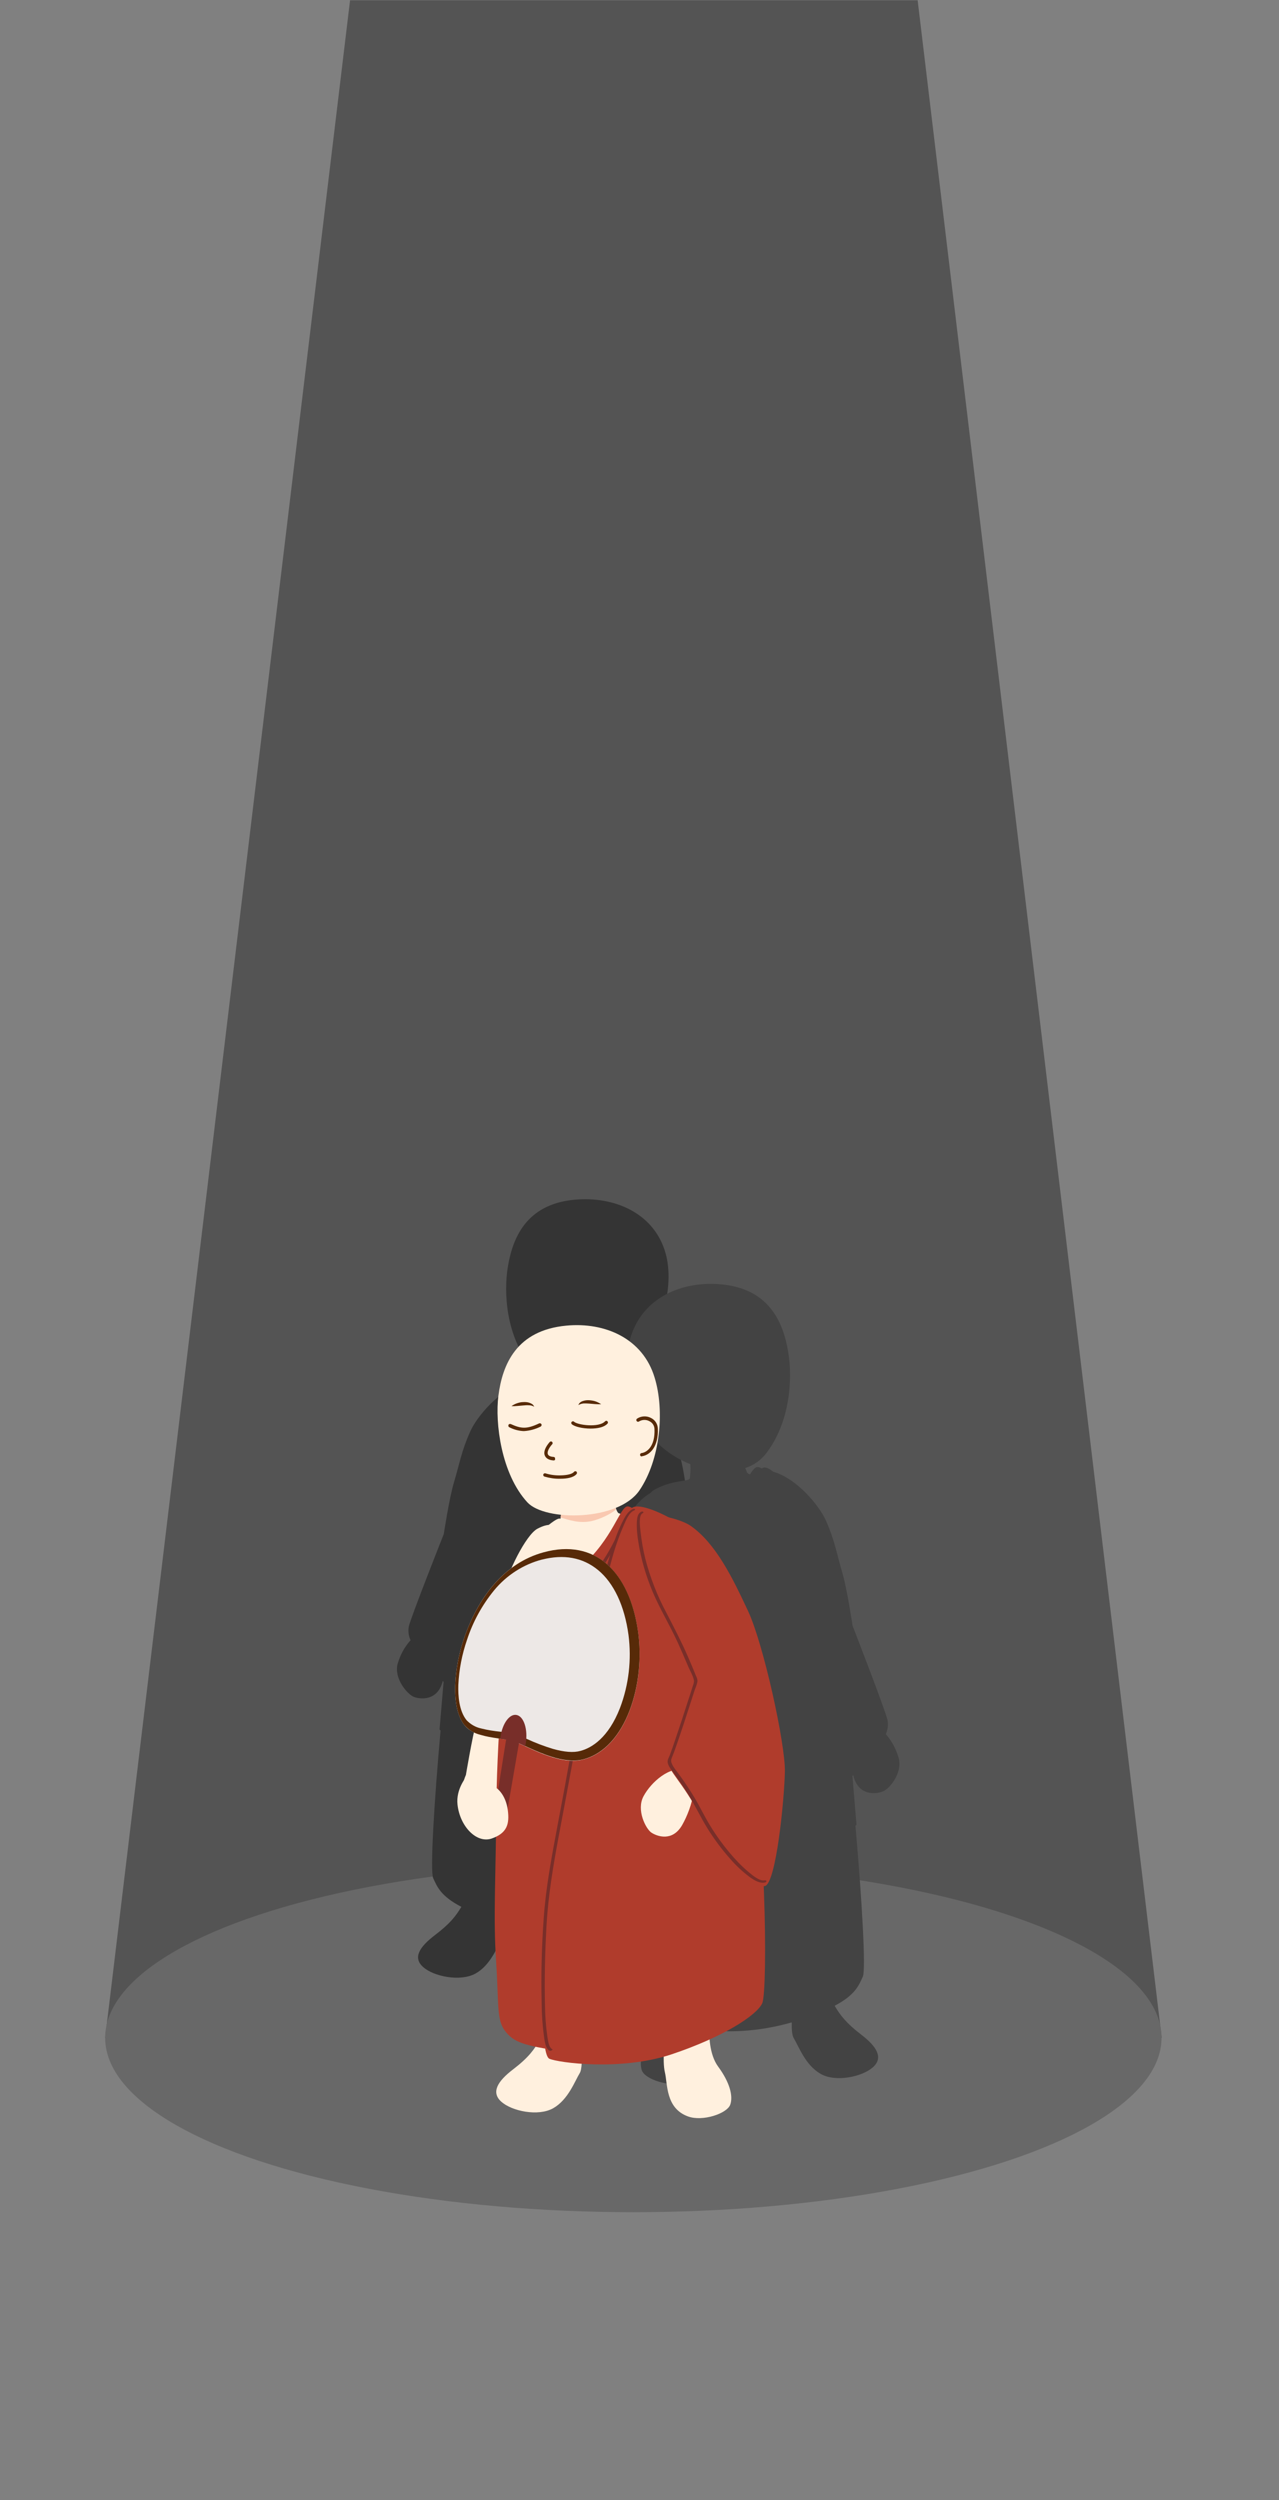 <?xml version="1.0" encoding="utf-8"?>
<!-- Generator: Adobe Illustrator 24.0.1, SVG Export Plug-In . SVG Version: 6.00 Build 0)  -->
<svg version="1.0" id="teachers_bg" xmlns="http://www.w3.org/2000/svg" xmlns:xlink="http://www.w3.org/1999/xlink" x="0px" y="0px"
	 viewBox="0 0 763 1491" style="enable-background:new 0 0 763 1491;" xml:space="preserve">
<rect x="0" y="0" width="763" height="1491" fill="#808080" stroke="none"/>
<g id="Mask_Group_3_1_" transform="translate(0 -32)">
	<g id="Group_62_1_" transform="translate(-1298.767 1264.372)">
		<path id="Path_129_1_" style="fill:#545454;" d="M1507.6-1232.2L1361.5-17.1h630.3l-145.6-1215.1"/>
		<ellipse id="Ellipse_4_1_" style="fill:#686868;" cx="1676.6" cy="-17.1" rx="315.1" ry="104"/>
		<path id="Path_130_1_" style="fill:#343434;" d="M1724.5-230.8c-0.6-6.1-2.9-11.8-6.5-16.7c0,0,0.5-19.7-0.3-28
			c-0.7-8.3-3.7-34-5.5-39.1c-1.3-3.9-4.1-38.9-8.3-51.1c-4.5-13.3-10.8-22.8-17.6-27.6c-0.9-0.6-1.8-1.2-2.7-1.8
			c-0.8-0.8-1.7-1.5-2.6-2c-11.2-5.9-19.8-4.2-20.6-6.5c-0.4-2.7-0.5-5.5-0.3-8.2c5.9-2.3,11.4-5.5,16.3-9.5
			c17.2-14.2,24.9-43.9,19.5-63.4c-6.3-23.1-28.6-33.7-51.9-32.4c-30.1,1.7-39.1,21.5-42.2,39.8c-2.7,16-1.1,41.2,13.4,59.5
			c3.1,3.8,7.3,6.7,12,8.2c-0.2,0.8-0.5,1.5-0.9,2.2l0.1,0.1c-0.2,0.5-0.5,0.9-1,1.1c-0.2,0.1-0.6,0.2-1,0.4c-1.7-2.8-3-4.4-4.4-4.4
			c-0.9,0.1-1.7,0.4-2.5,0.9c-0.3-0.2-0.6-0.4-0.9-0.5c-1.5-0.6-3.5,0.4-5.8,2.3c-14,3.8-27.5,19.8-31.5,28.8
			c-5.3,11.8-6.3,19-9.7,30.3c-2.8,9.3-6.1,30.9-6.1,30.9s-19.9,50.2-20.9,55.3c-0.4,2.7-0.1,5.5,1.1,8c-3.6,4-6.2,8.8-7.7,14
			c-2.4,9,6,18.4,9.7,19.8c3.7,1.4,13.7,2.6,17-8.7c0.1-0.3,0.2-0.6,0.2-0.8c0.2,0.2,0.3,0.3,0.5,0.5c-0.8,9.4-1.6,18.8-2.4,28.2
			c0,0.3,0.2,0.6,0.6,0.8c-3.9,43.5-6.3,84.1-4.4,88.1c2.4,5.2,4.5,10.7,16.8,17.1c-3.4,5.7-7,10.2-15.7,16.8
			c-9.3,7.1-13.4,13.5-7.1,19.1c6.2,5.6,22.1,8.9,31.2,3.9c9.1-5,13-16.2,15.9-20.6c1-1.6,1.3-5.2,1.3-9.4
			c20.8,5.9,39.2,5.8,49.2,4.5c0.1,1.4,0.3,2.9,0.6,4.3c1.7,6.8,0.3,21.2,13.9,26.1c8.7,3.1,23.5-1.7,25.4-6.9s-0.5-13.4-7.2-22.4
			c-2.5-3.6-4.1-7.7-4.7-12c9.7-2.2,13.4-4.7,16.9-9.2c5.1-6.7,3.6-16.3,5.3-41.4c1.5-22.2,0.5-42.4,0-77.2c2.9,6.9,8.4,10,15,9.3
			C1723-211.7,1725.1-219.7,1724.5-230.8z M1698.8-242.5c-0.1-2.2-0.1-4.5-0.2-6.9c0.7,2.4,1.2,4,1.2,4S1699.3-244.3,1698.8-242.5
			L1698.8-242.5z"/>
		<path id="Path_131_1_" style="fill:#434343;" d="M1834.9-183.9c-1.5-5.3-4.1-10.2-7.7-14.3c1.2-2.5,1.5-5.4,1.1-8.1
			c-1-5.3-20.9-56.5-20.9-56.5s-3.3-22-6.1-31.5c-3.4-11.5-4.4-19-9.7-31c-4-9.2-17.6-25.5-31.6-29.4c-2.3-1.9-4.4-2.9-5.9-2.4
			c-0.3,0.1-0.7,0.3-0.9,0.5c-0.7-0.5-1.6-0.8-2.5-0.9c-1.4,0-2.8,1.6-4.5,4.4c-0.4-0.1-0.8-0.3-1-0.4c-0.4-0.3-0.8-0.7-1-1.1
			l0.1-0.1c-0.4-0.7-0.7-1.5-0.9-2.2c4.7-1.5,8.9-4.4,12.1-8.3c14.6-18.7,16.2-44.5,13.5-60.8c-3.1-18.7-12.1-38.9-42.3-40.6
			c-23.4-1.4-45.7,9.5-52.1,33c-5.4,19.9,2.3,50.2,19.6,64.7c4.9,4.1,10.5,7.4,16.4,9.7c0.2,2.8,0.1,5.6-0.3,8.4
			c-0.8,2.3-9.5,0.6-20.7,6.6c-1,0.5-1.9,1.2-2.7,2.1c-1,0.6-1.9,1.2-2.8,1.9c-6.8,4.9-13.1,14.6-17.6,28.2
			c-4.2,12.5-7,48.3-8.3,52.2c-1.8,5.3-4.7,31.4-5.5,39.9c-0.7,8.5-0.3,28.6-0.3,28.6c-3.7,5-5.9,10.9-6.5,17
			c-0.7,11.4,1.5,19.6,10.4,20.5c6.6,0.7,12.1-2.5,15-9.5c-0.5,35.5-1.5,56.2,0,78.8c1.7,25.6,0.2,35.5,5.3,42.3
			c3.5,4.6,7.2,7.2,17,9.4c-0.6,4.4-2.2,8.6-4.7,12.3c-6.8,9.2-9.1,17.6-7.2,22.9c1.9,5.3,16.7,10.2,25.4,7
			c13.7-5,12.3-19.7,14-26.7c0.3-1.4,0.5-2.9,0.6-4.4c10.1,1.3,28.5,1.4,49.4-4.6c-0.1,4.3,0.2,8,1.3,9.6
			c2.8,4.6,6.8,15.9,15.9,21.1s25,1.7,31.3-4s2.2-12.3-7.2-19.5c-8.7-6.7-12.3-11.3-15.7-17.1c12.3-6.5,14.4-12.1,16.8-17.4
			c1.9-4.1-0.5-45.5-4.4-90c0.3-0.2,0.6-0.4,0.6-0.8c-0.8-9.6-1.6-19.2-2.4-28.8c0.2-0.2,0.3-0.3,0.5-0.5c0.1,0.3,0.2,0.6,0.2,0.9
			c3.3,11.6,13.3,10.3,17.1,8.9C1828.9-165,1837.3-174.6,1834.9-183.9z M1671.9-193.2c-0.1,2.4-0.1,4.7-0.2,7c-0.6-1.9-1-3-1-3
			S1671.1-190.7,1671.9-193.2z"/>
		<g id="Group_61_1_" transform="translate(2271.497 -30.516)">
			<path id="Path_132_1_" style="fill:#FFF0DE;" d="M-652.1-290.2c-6.9,3.6-18.3,26.9-20.1,37c-1.7,10.1-5.4,45.3-5.4,45.3
				s-8,22.3-11,33.2c-2.4,8.7-6.2,31.4-6.2,31.4s-4.2,8.5-1.1,16.6c4.6,12.2,9,17.4,17.9,18.1c5.2,0.4,6.5-11.7,5-15.8
				c-3.1-8.8-2.5-10.9-2.5-10.9s7.1-19.4,10.1-27.3c3.1-7.9,12-32.4,12.8-37.8c0.6-4.1,9.4-37.9,11.2-50.8c2-14,3.7-31.3,0.8-38.4
				C-641.9-293.1-645.8-293.5-652.1-290.2z"/>
			<path id="Path_133_1_" style="fill:#FFF0DE;" d="M-638.2-314.1c0,0,0.8,15,0,17.3s1.1-2.6-8.6,5.5c-10.1,8.4-19.2,34.8-21.1,49.1
				c-1.4,10.6,1.9,38.3,1.9,38.3l103.8-4.9c0,0-0.8-61.3-12.4-74.1s-26.3-15.4-29-16.5c-2.6-1.1-4.5-17.7-4.5-17.7L-638.2-314.1z"/>
			<g id="Group_58_1_" transform="translate(44.783 67.382)">
				<path id="Path_134_1_" style="fill:#F9C8B0;" d="M-653-384.4c0,0,1.7,11.1,2.9,15.4c-2.7,2.5-9.5,5.8-14.6,6.9
					c-7.3,1.5-13.1-0.6-18.5-2.2c1.3-4.3,0.1-17,0.1-17L-653-384.4z"/>
			</g>
			<path id="Path_135_1_" style="fill:#FFF0DE;" d="M-634.9-411.3c-29.8,2.8-38.1,23.2-40.5,41.8c-2.1,16.2,1.7,46.7,17.3,63.6
				c10.5,11.4,54.2,11.3,66.8-7.1c12.6-18.5,15.1-47.8,9.1-67.3C-589.2-403.6-611.7-413.5-634.9-411.3z"/>
			<path id="Path_136_1_" style="fill:#FFF0DE;" d="M-576.1,1.1c0,12.3-1.6,26,0,32.8c1.7,6.9,0.3,21.5,13.8,26.4
				c8.7,3.2,23.3-1.7,25.2-7c1.9-5.3-0.5-13.6-7.2-22.7c-5.4-7.3-5.5-19.1-5.2-23.8c0.4-4.7,0-16.4,0-16.4L-576.1,1.1z"/>
			<path id="Path_137_1_" style="fill:#FFF0DE;" d="M-626.9,5.2c0,4.5,2.8,24.8,0,29.3s-6.8,15.8-15.8,20.9c-9,5.1-24.8,1.7-31-3.9
				s-2.2-12.2,7.1-19.3s12.7-11.9,16.3-18.3c3.6-6.4,2.5-16,2.5-16L-626.9,5.2z"/>
			<path id="Path_138_1_" style="fill:#572A08;" d="M-620.4-349.9c-4.7,0-9.5-1.1-11.2-2.6c-0.4-0.4-0.5-1-0.1-1.4
				c0.4-0.4,1-0.5,1.4-0.1c2.2,2,14.8,3.7,18.5-0.2c0.4-0.4,1-0.5,1.4-0.1c0.4,0.4,0.5,1,0.1,1.4c0,0-0.1,0.1-0.1,0.1
				C-612.3-350.7-616.3-349.9-620.4-349.9z"/>
			<path id="Path_139_1_" style="fill:#572A08;" d="M-660.2-348.4c-3-0.1-6-0.9-8.7-2.3c-0.5-0.2-0.7-0.8-0.5-1.4
				c0.2-0.5,0.8-0.7,1.4-0.5c6.2,2.8,9.5,3.1,16.9-0.4c0.5-0.2,1.1,0,1.4,0.5c0.2,0.5,0,1.1-0.5,1.4
				C-653.4-349.5-656.8-348.6-660.2-348.4z"/>
			<path id="Path_140_1_" style="fill:#572A08;" d="M-638.6-320c-3.2,0.1-6.3-0.4-9.4-1.3c-0.5-0.2-0.8-0.8-0.6-1.3
				c0.2-0.5,0.8-0.8,1.3-0.6c2.9,0.9,6,1.3,9.1,1.2c3.9-0.1,6.9-0.8,7.9-2.1c0.3-0.4,1-0.5,1.4-0.2c0.4,0.3,0.5,1,0.2,1.4l0,0
				c-1.8,2.3-6.1,2.9-9.5,2.9C-638.3-320-638.4-320-638.6-320z"/>
			<path id="Path_141_1_" style="fill:#572A08;" d="M-589.9-333.3c-0.6,0-1-0.4-1-1c0-0.5,0.4-1,0.9-1c3.1-0.4,8.2-3.9,7.7-14.5
				c-0.1-1.9-1.2-3.6-3-4.5c-2-1.1-4.4-1-6.3,0.2c-0.5,0.3-1.1,0.1-1.4-0.4c-0.3-0.5-0.1-1.1,0.4-1.4l0,0c2.5-1.6,5.7-1.7,8.3-0.3
				c2.4,1.2,3.9,3.6,4,6.2c0.5,10.5-4.4,15.9-9.5,16.6C-589.8-333.3-589.9-333.3-589.9-333.3z"/>
			<path id="Path_142_1_" style="fill:#B03C2C;" d="M-626.2-267.4c-15,13.1-43.4,25.9-43.4,25.9s-6.7,71.8-7,115.8
				c-0.4,44.6-1.9,67.5-0.2,92.9c1.7,25.4,0.2,35.2,5.2,41.9c5.1,6.8,10.7,9,35,12.4s70.5-6.8,76.1-11.3s3.2-150.4-5.5-208.9
				c-10.7-71.9-23.7-104.6-32.3-104.8C-602.9-303.6-606.9-284.3-626.2-267.4z"/>
			<path id="Path_143_1_" style="fill:#782E29;" d="M-600.3-288.5c-3.7,0.1-5.9,5.7-7.4,8.4c-4.4,8.3-9.9,16-16.2,23
				c-11.5,12.1-26.6,22.1-40.5,30.8c-1.1,0.7-0.1,1.9,0.9,1.2c13-7.9,25.3-16.9,36.8-26.9c6.9-6.3,12.8-13.7,17.5-21.8
				c1.7-2.9,3.3-5.9,5-8.7c0.7-1.1,2.2-4.3,3.8-4.4C-599.3-287-598.9-288.5-600.3-288.5L-600.3-288.5z"/>
			<path id="Path_144_1_" style="fill:#B03C2C;" d="M-594.8-303.1c-6.5,2.5-17.5,30.7-29.9,107.5S-646.1-89-647.8-52.9
				c-1.7,36.1-2.3,76.5,2.8,78.8c5.1,2.3,42.3,7.5,72.8-2.6c30.5-10.2,50.8-23.1,54.2-30.5c3.4-7.3,2.3-115.6-9-162.5
				s-25.9-113.4-36.1-120.7C-573.4-297.7-589.2-305.2-594.8-303.1z"/>
			<path id="Path_145_1_" style="fill:#782E29;" d="M-595.2-301.9c-2.7,1.1-4.3,4-5.6,6.4c-2.8,5.4-5,11.1-6.7,16.9
				c-7.8,24.5-12.4,50.2-16.6,75.5c-5,29.8-10.2,59.5-15.9,89.2c-3.5,18.7-7.1,37.4-8.4,56.4c-1.2,16.6-1.6,33.4-1.2,50
				c0,6.8,0.5,13.5,1.4,20.2c0.4,2.5,0.8,7.1,3.3,8.4c0.5,0.3,2.4-0.5,1.6-0.9c-2.3-1.2-2.6-6.1-3-8.3c-0.8-5.7-1.2-11.5-1.3-17.3
				c-0.4-16,0-32,0.9-48c1-18,4-35.8,7.3-53.5c5-26.7,10.1-53.3,14.5-80.1c4.6-27.8,9.1-55.7,16.6-82.8c2-7.7,4.5-15.2,7.7-22.5
				c1.2-2.7,3.1-7.6,6.2-8.8C-593.2-301.7-594.3-302.3-595.2-301.9L-595.2-301.9z"/>
			<path id="Path_146_1_" style="fill:#FFF0DE;" d="M-588.8-130.7c-4.5,8.3,1.4,19.5,4.6,21.7c3.3,2.2,12.6,5.8,18.5-4.6
				c5.9-10.4,11.2-29.2,2-32.5C-572.9-149.2-584.3-139.1-588.8-130.7z"/>
			<path id="Path_147_1_" style="fill:#B03C2C;" d="M-560.7-291.9c15.1,10.6,24.9,30.9,34.1,50.5c9.4,19.9,22.4,79.7,22.1,96
				c-0.3,16.5-5.2,66.6-11.9,68.3c-6.8,1.7-26.7-18.8-37.9-40.6c-11.4-22.1-20.6-28.6-18.7-32.3c2.4-4.7,15.7-46.6,15.7-46.6
				s-8.8-22.1-13.6-30.7c-5.4-9.5-10.1-19.3-14-29.5c-4.1-10.6-9.9-38.2-4.7-40.2C-581.4-300.3-565.5-295.3-560.7-291.9z"/>
			<path id="Path_148_1_" style="fill:#782E29;" d="M-516.6-80.5c-3.1,0.6-7.3-3.1-9.5-4.9c-4.2-3.5-8-7.5-11.5-11.7
				c-4.1-4.9-7.8-10-11.1-15.4c-3.6-5.7-6.4-11.8-9.9-17.6c-2.7-4.5-5.6-8.8-8.7-13.1c-1.6-2.3-3.8-4.6-4.8-7.3
				c-0.6-1.7,0-2.7,0.6-4.2c1-2.4,1.8-4.9,2.7-7.4c2.6-7.4,5-14.9,7.4-22.3c1.1-3.3,2.1-6.6,3.2-9.9c0.7-1.6,1.3-3.3,1.6-5.1
				c-0.1-1.1-0.5-2.2-1-3.2c-1.5-3.8-3.1-7.5-4.7-11.2c-3.9-9-8.4-17.6-12.9-26.3c-5.5-10.2-9.7-21.1-12.6-32.3
				c-1.3-5.3-2.2-10.6-2.8-16c-0.2-2.1-1.4-9.8,1.2-11c1.2-0.6,0.1-1.4-0.8-0.9c-2.1,1-2.4,3.5-2.6,5.7c-0.2,4.2,0.2,8.3,0.9,12.4
				c1.6,10.2,4.5,20.1,8.5,29.6c4.4,10.4,10.3,20,15,30.3c2.1,4.6,4.1,9.3,6.1,14c1.1,2.7,3.2,6,3.6,8.9c-0.1,1-0.3,2-0.7,2.9
				c-0.9,2.9-1.8,5.8-2.8,8.7c-2.5,7.9-5.1,15.8-7.8,23.7c-1,3-2.1,6.1-3.2,9.1c-0.6,1.4-1.5,2.8-1.2,4.4c0.5,2.3,2.4,4.5,3.7,6.3
				c2.8,3.9,5.6,7.9,8.2,12c4.3,6.8,7.6,14,11.8,20.8c4,6.4,8.5,12.5,13.5,18.1c3.6,4.2,7.7,8,12.2,11.3c2.5,1.7,5.4,3.5,8.6,2.9
				C-515-79.6-515.3-80.7-516.6-80.5L-516.6-80.5z"/>
			<path id="Path_149_1_" style="fill:#572A08;" d="M-642.4-330.9L-642.4-330.9c-3.5-0.2-4.8-1.7-5.3-2.9c-0.9-2.1,0.2-5,2.9-8.1
				c0.4-0.4,1-0.5,1.4-0.1c0.4,0.4,0.5,1,0.1,1.4c-2.2,2.5-3.1,4.7-2.6,6c0.5,1.2,2.1,1.5,3.4,1.6c0.6,0,1,0.5,0.9,1.1
				C-641.4-331.3-641.9-330.9-642.4-330.9L-642.4-330.9z"/>
			<path id="Path_150_1_" style="fill:#572A08;" d="M-627.7-363.9c0.2-0.6,0.6-1.2,1.1-1.6c0.5-0.4,1.1-0.7,1.8-0.9
				c1.2-0.4,2.5-0.5,3.8-0.4c1.2,0.1,2.5,0.3,3.6,0.7c1.2,0.4,2.3,1,3.3,1.7c-1.2,0-2.4,0-3.6-0.1l-3.5-0.3
				c-1.1-0.1-2.2-0.1-3.3-0.1C-625.6-364.8-626.8-364.5-627.7-363.9z"/>
			<path id="Path_151_1_" style="fill:#572A08;" d="M-654-362.9c-1-0.6-2.1-0.9-3.2-0.9c-1.1-0.1-2.2,0-3.3,0.1l-3.5,0.3
				c-1.2,0.1-2.4,0.2-3.6,0.1c1-0.7,2.1-1.3,3.3-1.7c1.2-0.4,2.4-0.7,3.6-0.7c1.3-0.1,2.6,0,3.8,0.4c0.6,0.2,1.2,0.5,1.8,0.9
				C-654.7-364.1-654.3-363.5-654-362.9z"/>
			<g id="Group_60_1_" transform="translate(0 95.202)">
				<g id="Group_59_1_">
					<path id="Path_152_1_" style="fill:#EDE8E6;" d="M-592.1-323.9c-5.1-35.8-25.6-55.9-56.5-47.4l0,0l0,0
						c-23.7,6.5-39,27.3-47.2,51c-6.1,17.8-8.3,41.1,0.1,52c6.2,8,22.2,7.5,28.3,9.4c0.1,0,0.3,0.1,0.4,0.1s0.3,0.1,0.4,0.1
						c6.7,2,26.9,14.8,41.6,11C-599-254.2-587.7-293.4-592.1-323.9z"/>
					<path id="Path_153_1_" style="fill:#572A08;" d="M-649.4-367L-649.4-367l0.1,0c12.7-3.2,24.1-1.4,33.4,6.3
						c9.3,7.7,15.7,21.1,18.1,38.6c1.9,14.8,0.2,29.8-5.1,43.7c-6.9,17.7-16.8,23.7-23.5,25.5c-4.2,1.2-9.8,0.7-16.5-1.2
						c-5.3-1.6-10.5-3.6-15.5-5.9c-2.4-1.1-4.9-2.1-7.5-3c-0.1,0-0.2-0.1-0.4-0.1l-0.1,0l-0.1,0c-0.1,0-0.2-0.1-0.4-0.1
						c-2.4-0.5-4.7-0.9-7.1-1.1c-4-0.4-7.9-1-11.8-2c-3.3-0.7-6.3-2.5-8.6-4.9c-4.5-5.6-5.1-14.6-4.9-21c0.4-9.2,2.2-18.3,5.2-27
						c3.5-10.7,9-20.7,16.1-29.4C-670.5-357.7-660.5-364.1-649.4-367 M-648.5-371.3L-648.5-371.3L-648.5-371.3
						c-23.8,6.5-39.1,27.4-47.3,51c-6.1,17.8-8.3,41.1,0.1,52c2.5,2.9,5.8,4.9,9.5,5.8c6.8,2.1,14.9,2.4,18.9,3.5
						c0.1,0,0.3,0.1,0.4,0.1c0.1,0,0.3,0.1,0.4,0.1c4.1,1.2,13.1,6.4,22.9,9.4c6.3,2,13,3,18.6,1.6c26-6.6,37.3-45.7,32.9-76.3
						C-597.2-359.8-617.7-379.8-648.5-371.3L-648.5-371.3z"/>
				</g>
				<path id="Path_154_1_" style="fill:#782E29;" d="M-664.5-274.3c-4.1-0.9-8.4,4.8-9.6,12.7c-0.1,0.5-0.1,0.9-0.2,1.4
					c2.3,0.3,4.6,0.7,6.9,1.2c0.1,0,0.3,0.1,0.4,0.1s0.3,0.1,0.4,0.1c2.5,0.9,4.9,1.9,7.2,3.1c0.1-0.5,0.2-1,0.3-1.5
					C-657.7-265.7-660.2-273.4-664.5-274.3z"/>
				<path id="Path_155_1_" style="fill:#782E29;" d="M-670.6-214.3h-7.4l9.1-57.4l7.9,1.8L-670.6-214.3z"/>
			</g>
			<path id="Path_156_1_" style="fill:#FFF0DE;" d="M-694.6-142.1c0,0-6.2,7.2-5.2,16.4c1.4,13,11.3,23.3,20.3,20.3
				c9.3-3.2,10.8-8.7,9.7-17c-1.3-9.6-6.7-13.1-6.7-13.1L-694.6-142.1z"/>
		</g>
	</g>
</g>
</svg>
